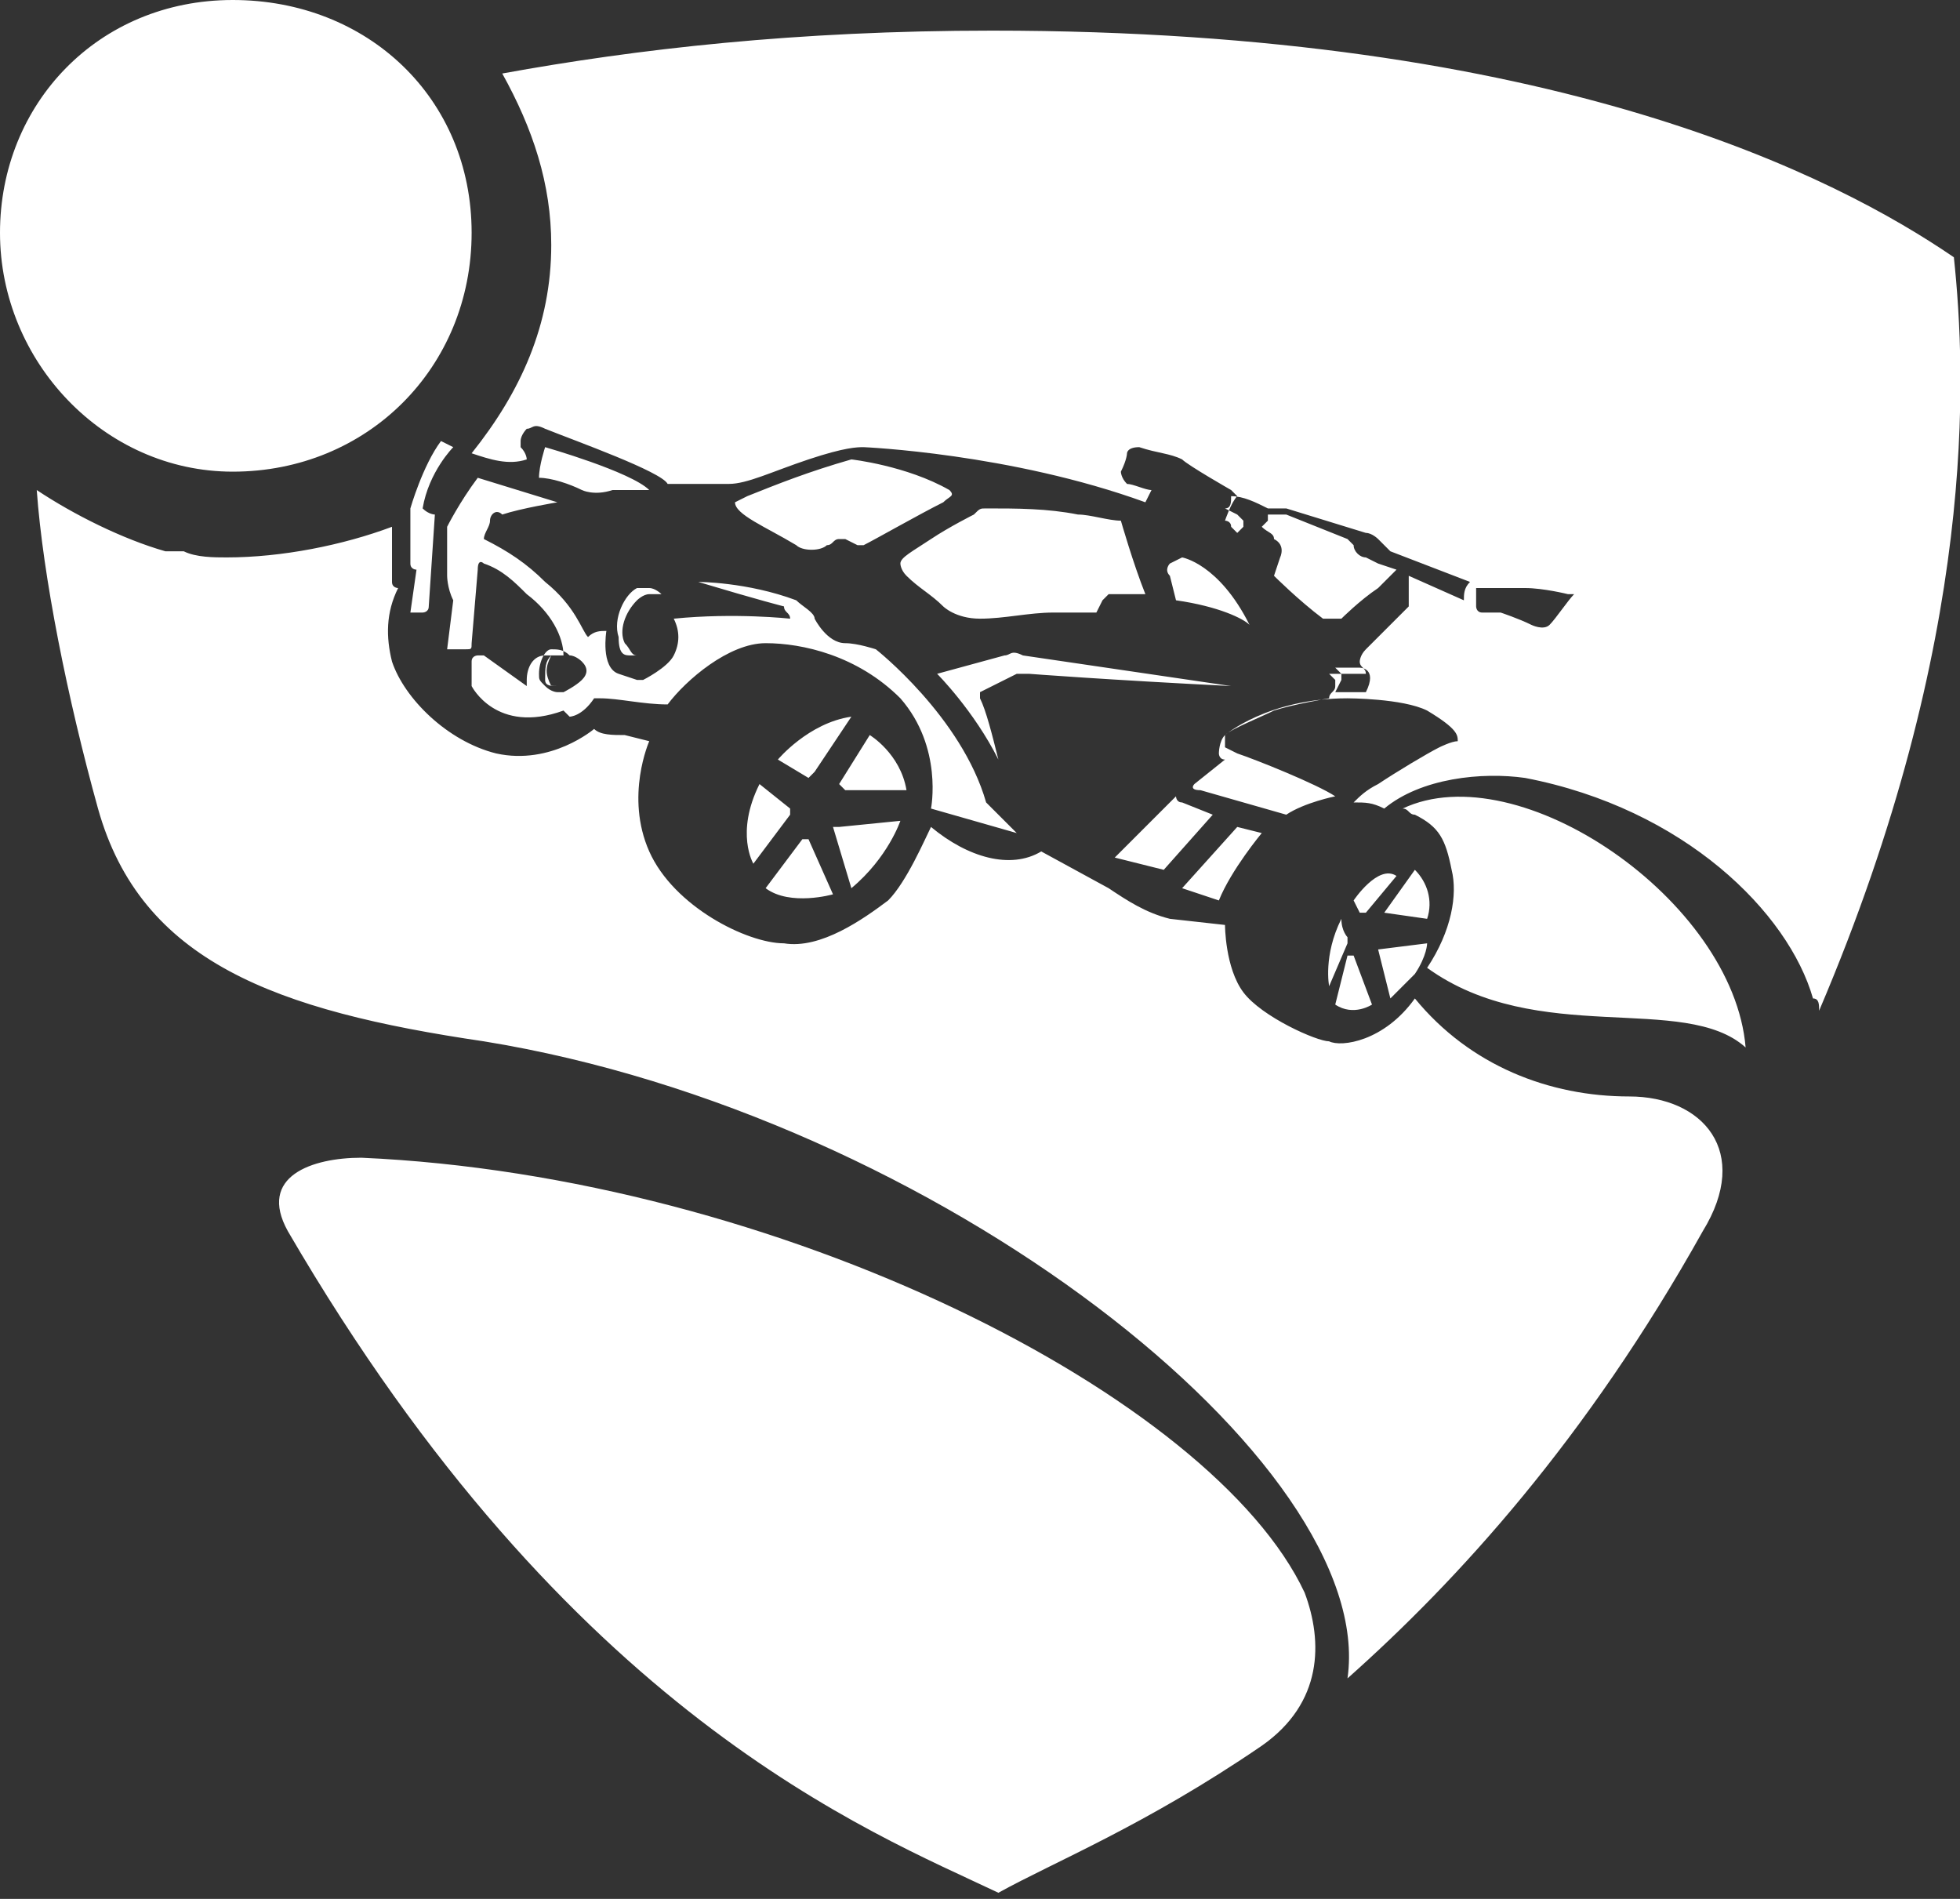 <?xml version="1.0" encoding="utf-8"?>
<!-- Generator: Adobe Illustrator 28.2.0, SVG Export Plug-In . SVG Version: 6.00 Build 0)  -->
<svg version="1.1" id="레이어_1" xmlns="http://www.w3.org/2000/svg" xmlns:xlink="http://www.w3.org/1999/xlink" x="0px"
	 y="0px" viewBox="0 0 32 31" style="enable-background:new 0 0 32 31;" xml:space="preserve">
<rect x="0" y="0" width="32" height="31" fill="#333333" stroke="none"/>
<style type="text/css">
	.st0{fill:#FFFFFF;}
</style>
<path class="st0" d="M29.7,16.5c0-0.1,0-0.2-0.1-0.2c-0.4-1.4-2.1-3.1-4.7-3.6c-0.7-0.1-1.7,0-2.3,0.5c-0.2-0.1-0.3-0.1-0.5-0.1
	c0.1-0.1,0.2-0.2,0.4-0.3c0.3-0.2,0.8-0.5,1-0.6c0,0,0.2-0.1,0.3-0.1c0-0.1,0-0.2-0.5-0.5c-0.4-0.2-1.3-0.2-1.3-0.2
	c-1.3,0-2,0.6-2,0.6s0,0.1,0,0.2c0,0,0.2,0.1,0.2,0.1c0.3,0.1,1.3,0.5,1.6,0.7c0,0-0.5,0.1-0.8,0.3l-1.4-0.4c-0.2,0-0.1-0.1-0.1-0.1
	l0.5-0.4c-0.1,0-0.1-0.1-0.1-0.1c0,0,0-0.2,0.1-0.3c0.1-0.1,0.6-0.3,0.8-0.4c0.3-0.1,0.9-0.2,0.9-0.2c0-0.1,0.1-0.1,0.1-0.2
	c0-0.1,0-0.1,0-0.1l-0.1-0.1c0,0,0,0,0,0c0,0,0.4,0,0.6,0c0-0.1-0.1-0.1-0.1-0.2c0,0,0-0.1,0.1-0.2l0.7-0.7c0,0,0-0.1,0-0.1L23,9.4
	l0.9,0.4c0-0.1,0-0.2,0.1-0.3L22.7,9l-0.1-0.1c0,0-0.1-0.1-0.1-0.1c0,0-0.1-0.1-0.2-0.1l-1.3-0.4c0,0-0.1,0-0.1,0
	c-0.1,0-0.1,0-0.2,0c-0.2-0.1-0.4-0.2-0.6-0.2c0,0.1,0,0.2-0.1,0.2l0.2,0.1l0.1,0.1l0,0.1c0,0,0,0,0,0c0,0-0.1,0.1-0.1,0.1l-0.1-0.1
	C20.1,8.5,20,8.5,20,8.5s0.1-0.3,0.2-0.4C20.1,8,20.1,8,20.1,8c0,0-0.7-0.4-0.8-0.5c-0.2-0.1-0.4-0.1-0.7-0.2
	c-0.2,0-0.2,0.1-0.2,0.1s0,0.1-0.1,0.3c0,0,0,0.1,0.1,0.2c0.1,0,0.3,0.1,0.4,0.1l-0.1,0.2c-2.2-0.8-4.6-0.9-4.6-0.9
	c-0.1,0-0.3,0-0.9,0.2c-0.6,0.2-1,0.4-1.3,0.4c-0.2,0-0.7,0-1,0c-0.1-0.2-1.5-0.7-2-0.9c-0.2-0.1-0.2,0-0.3,0c0,0-0.1,0.1-0.1,0.2
	l0,0.1c0.1,0.1,0.1,0.2,0.1,0.2c0,0,0,0,0,0C8.3,7.6,8,7.5,7.7,7.4C8.5,6.4,9,5.3,9,4c0-1-0.3-1.9-0.8-2.8c2.2-0.4,4.8-0.7,8-0.7
	c9.2,0,13.8,2.4,15.7,3.7C32.1,6.1,32.3,10.4,29.7,16.5z M22.2,10.9c-0.1,0-0.3,0-0.4,0l0.1,0.1c0,0,0,0,0,0.1l-0.1,0.2
	c0.1,0,0.2,0,0.3,0c0,0,0.1,0,0.2,0C22.5,10.9,22.2,10.9,22.2,10.9z M25.6,9.7c0,0-0.4-0.1-0.7-0.1c-0.3,0-0.5,0-0.8,0
	c0,0.1,0,0.2,0,0.3c0,0,0,0.1,0.1,0.1l0.2,0c0,0,0.1,0,0.1,0c0,0,0.3,0.1,0.5,0.2c0,0,0.2,0.1,0.3,0c0.1-0.1,0.3-0.4,0.4-0.5
	C25.7,9.7,25.6,9.7,25.6,9.7z M5.9,18.9c-0.8,0-1.7,0.3-1.2,1.2c4.6,7.9,9.5,9.8,11.6,10.8c0.9-0.5,2.4-1.1,4.3-2.4
	c1-0.7,1-1.7,0.7-2.5C19.8,22.8,12.7,19.2,5.9,18.9z M20.6,13.6l-0.4-0.1l-0.9,1l0.6,0.2C20.1,14.2,20.6,13.6,20.6,13.6L20.6,13.6z
	 M19.2,13l-1,1l0.8,0.2l0.8-0.9l-0.5-0.2C19.2,13.1,19.2,13,19.2,13z M13.6,14.6l-0.4-0.9l-0.1,0l-0.6,0.8
	C12.9,14.8,13.6,14.6,13.6,14.6z M18.3,8.5c-0.2,0-0.5-0.1-0.7-0.1c-0.5-0.1-1-0.1-1.5-0.1c-0.1,0-0.1,0-0.2,0.1
	c0,0-0.4,0.2-0.7,0.4c-0.3,0.2-0.5,0.3-0.5,0.4c0,0,0,0.1,0.1,0.2c0.2,0.2,0.4,0.3,0.6,0.5c0,0,0.2,0.2,0.6,0.2
	c0.4,0,0.8-0.1,1.2-0.1c0.2,0,0.4,0,0.7,0L18,9.8c0,0,0.1-0.1,0.1-0.1c0.2,0,0.5,0,0.6,0c-0.2-0.5-0.4-1.2-0.4-1.2
	C18.4,8.5,18.3,8.5,18.3,8.5z M15.5,8c-0.7-0.4-1.6-0.5-1.6-0.5c-0.7,0.2-1.2,0.4-1.7,0.6c0,0,0,0,0,0l0,0c0,0,0,0,0,0l-0.2,0.1
	c0,0-0.1,0,0,0C12,8.4,12.5,8.6,13,8.9c0.1,0.1,0.4,0.1,0.5,0c0.1,0,0.1-0.1,0.2-0.1c0,0,0,0,0.1,0L14,8.9c0,0,0.1,0,0.1,0
	c0.2-0.1,0.9-0.5,1.3-0.7C15.5,8.1,15.6,8.1,15.5,8z M16.4,10.7L15.3,11c0,0,0.6,0.6,1,1.4c-0.1-0.4-0.2-0.8-0.3-1
	c0-0.1,0-0.1,0-0.1l0.6-0.3c0.1,0,0.1,0,0.2,0c0,0,1.3,0.1,3.3,0.2l-3.4-0.5C16.5,10.6,16.5,10.7,16.4,10.7z M8.8,7.8
	C9,7.8,9.3,7.9,9.5,8c0,0,0.2,0.1,0.5,0c0,0,0.4,0,0.6,0c-0.3-0.3-1.7-0.7-1.7-0.7S8.8,7.6,8.8,7.8z M26.6,17.9
	c-1.3,0-2.6-0.5-3.5-1.6l0,0c-0.5,0.7-1.2,0.8-1.4,0.7c-0.2,0-1.1-0.4-1.4-0.8c-0.3-0.4-0.3-1.1-0.3-1.1L19.1,15
	c-0.4-0.1-0.7-0.3-1-0.5L17,13.9c-0.5,0.3-1.2,0.1-1.8-0.4c-0.1,0.2-0.4,0.9-0.7,1.2c-0.4,0.3-1.1,0.8-1.7,0.7
	c-0.6,0-1.8-0.6-2.2-1.5c-0.4-0.9,0-1.8,0-1.8l-0.4-0.1C10,12,9.8,12,9.7,11.9c0,0-0.7,0.6-1.6,0.4c-0.8-0.2-1.5-0.9-1.7-1.5
	c-0.1-0.4-0.1-0.8,0.1-1.2c0,0-0.1,0-0.1-0.1c0-0.1,0-0.9,0-0.9C5.6,8.9,4.6,9.1,3.7,9.1C3.5,9.1,3.2,9.1,3,9C2.9,9,2.8,9,2.7,9
	C2,8.8,1.2,8.4,0.6,8c0.1,1.4,0.5,3.4,1,5.2c0.7,2.5,2.9,3.3,6.3,3.8c7.4,1.2,14.6,6.9,14.1,10.4c1.8-1.6,3.9-3.9,5.8-7.3
	C28.6,18.8,27.8,17.9,26.6,17.9z M19.3,9.1l-0.2,0.1c0,0-0.1,0.1,0,0.2l0.1,0.4c0.7,0.1,1.1,0.3,1.2,0.4c0,0,0.1,0.1,0,0
	C19.9,9.2,19.3,9.1,19.3,9.1z M20.8,9.4c0,0,0.4,0.4,0.8,0.7c0,0,0,0,0,0c0,0,0.3,0,0.3,0c0,0,0,0,0,0c0,0,0.3-0.3,0.6-0.5
	c0.1-0.1,0.1-0.1,0.2-0.2c0,0,0,0,0,0l0.1-0.1l-0.3-0.1l-0.2-0.1c-0.1,0-0.2-0.1-0.2-0.2c0,0-0.1-0.1-0.1-0.1l-1-0.4
	c0,0-0.1,0-0.1,0c-0.1,0-0.2,0-0.2,0l0,0.1c0,0,0,0,0,0l-0.1,0.1c0.1,0.1,0.2,0.1,0.2,0.2c0.2,0.1,0.1,0.3,0.1,0.3L20.8,9.4z
	 M10.6,9.7c0.1,0,0.1,0,0.2,0c0,0-0.1-0.1-0.2-0.1c-0.1,0-0.1,0-0.2,0c-0.2,0.1-0.4,0.5-0.3,0.8c0,0.3,0.1,0.3,0.2,0.3
	c0,0,0,0,0.1,0l0.1,0l-0.1,0c-0.1,0-0.1-0.1-0.2-0.2c-0.1-0.2,0-0.5,0.2-0.7C10.4,9.8,10.5,9.7,10.6,9.7z M12.4,12.8
	c-0.4,0.8-0.1,1.3-0.1,1.3l0.6-0.8l0-0.1L12.4,12.8L12.4,12.8z M21.8,16.4c0.3,0.2,0.6,0,0.6,0l-0.3-0.8l-0.1,0L21.8,16.4L21.8,16.4
	z M22.1,14.7l0.1,0.2l0.1,0l0.5-0.6l0,0C22.5,14.1,22.1,14.7,22.1,14.7z M28.5,17.1c-0.2-2.4-3.7-4.8-5.6-3.9c0.1,0,0.1,0.1,0.2,0.1
	c0.4,0.2,0.5,0.4,0.6,0.9c0.1,0.4,0,1-0.4,1.6C25.1,17.1,27.5,16.2,28.5,17.1z M21.7,16.1l0.3-0.7l0-0.1c0,0-0.1-0.1-0.1-0.3
	C21.6,15.6,21.7,16.1,21.7,16.1z M22.5,15.5l0.2,0.8c0.1-0.1,0.3-0.3,0.4-0.4c0.2-0.3,0.2-0.5,0.2-0.5L22.5,15.5L22.5,15.5z
	 M13.6,13.5l0.3,1c0.6-0.5,0.8-1.1,0.8-1.1l-1,0.1L13.6,13.5L13.6,13.5z M12.7,12.4l0.5,0.3l0.1-0.1l0.6-0.9
	C13.2,11.8,12.7,12.4,12.7,12.4z M14.2,12l-0.5,0.8l0.1,0.1l1,0C14.7,12.3,14.2,12,14.2,12z M22.6,14.9L22.6,14.9l0.7,0.1
	c0.1-0.3,0-0.6-0.2-0.8L22.6,14.9L22.6,14.9z M7.2,7.2C6.9,7.6,6.7,8.3,6.7,8.3s0,0.8,0,0.9c0,0.1,0.1,0.1,0.1,0.1l-0.1,0.7l0.2,0
	c0,0,0.1,0,0.1-0.1l0.1-1.5C7.1,8.4,7,8.4,6.9,8.3C7,7.7,7.4,7.3,7.4,7.3L7.2,7.2z M7.8,7.8l1.3,0.4c0,0-0.6,0.1-0.9,0.2
	C8.1,8.3,8,8.4,8,8.5c0,0.1-0.1,0.2-0.1,0.3c0.4,0.2,0.7,0.4,1,0.7c0.5,0.4,0.6,0.8,0.7,0.9c0,0,0,0,0,0c0,0,0,0,0,0
	c0.1-0.1,0.2-0.1,0.3-0.1c0,0-0.1,0.6,0.2,0.7l0.3,0.1c0,0,0.1,0,0.1,0c0,0,0.4-0.2,0.5-0.4c0.1-0.2,0.1-0.4,0-0.6
	c1-0.1,1.9,0,1.9,0c0-0.1-0.1-0.1-0.1-0.2c0,0-0.4-0.1-1.4-0.4c0,0,0.8,0,1.6,0.3c0.1,0.1,0.3,0.2,0.3,0.3c0,0,0.2,0.4,0.5,0.4
	c0.2,0,0.5,0.1,0.5,0.1s1.4,1.1,1.8,2.5l0.5,0.5l-1.4-0.4c0,0,0.2-1-0.5-1.8c-0.7-0.7-1.6-0.9-2.2-0.9c-0.6,0-1.3,0.6-1.6,1
	c-0.4,0-0.8-0.1-1.1-0.1c0,0-0.1,0-0.1,0c-0.2,0.3-0.4,0.3-0.4,0.3c0,0-0.1-0.1-0.1-0.1c-1.1,0.4-1.5-0.4-1.5-0.4l0-0.4
	c0-0.1,0.1-0.1,0.1-0.1l0.1,0l0.7,0.5c0,0,0.1,0,0,0c0,0,0-0.1,0-0.1c0-0.2,0.1-0.4,0.3-0.4c0.1,0,0.2,0,0.3,0c0,0,0.1,0,0,0
	C9.2,10.4,9,10,8.6,9.7C8.4,9.5,8.2,9.3,7.9,9.2c0,0-0.1-0.1-0.1,0.1l-0.1,1.2c0,0.1,0,0.1-0.1,0.1l-0.3,0l0.1-0.8l0,0
	C7.3,9.6,7.3,9.4,7.3,9.4c0-0.3,0-0.5,0-0.8C7.3,8.6,7.5,8.2,7.8,7.8z M9.3,10.7c-0.1-0.1-0.2-0.1-0.3-0.1c-0.1,0-0.2,0.2-0.2,0.4
	c0,0.1,0,0.1,0.1,0.2c0.1,0.1,0.2,0.1,0.2,0.1c0,0,0.1,0,0.1,0c0,0,0.2-0.1,0.3-0.2c0.1-0.1,0.1-0.2,0-0.3
	C9.5,10.8,9.4,10.7,9.3,10.7z M9,10.7c-0.1,0.1-0.1,0.2-0.1,0.4c0,0.1,0.1,0.1,0.2,0.1l0,0l0.1,0l-0.1,0c0,0-0.1,0-0.1,0
	C8.9,11,8.9,10.9,9,10.7C9,10.8,9,10.8,9,10.7c0.1,0,0.2,0,0.2,0C9.1,10.7,9.1,10.7,9,10.7C9,10.7,9,10.7,9,10.7z M3.8,7.7
	C6,7.7,7.7,6,7.7,3.8S6,0,3.8,0S0,1.7,0,3.8S1.7,7.7,3.8,7.7z"/>
</svg>
